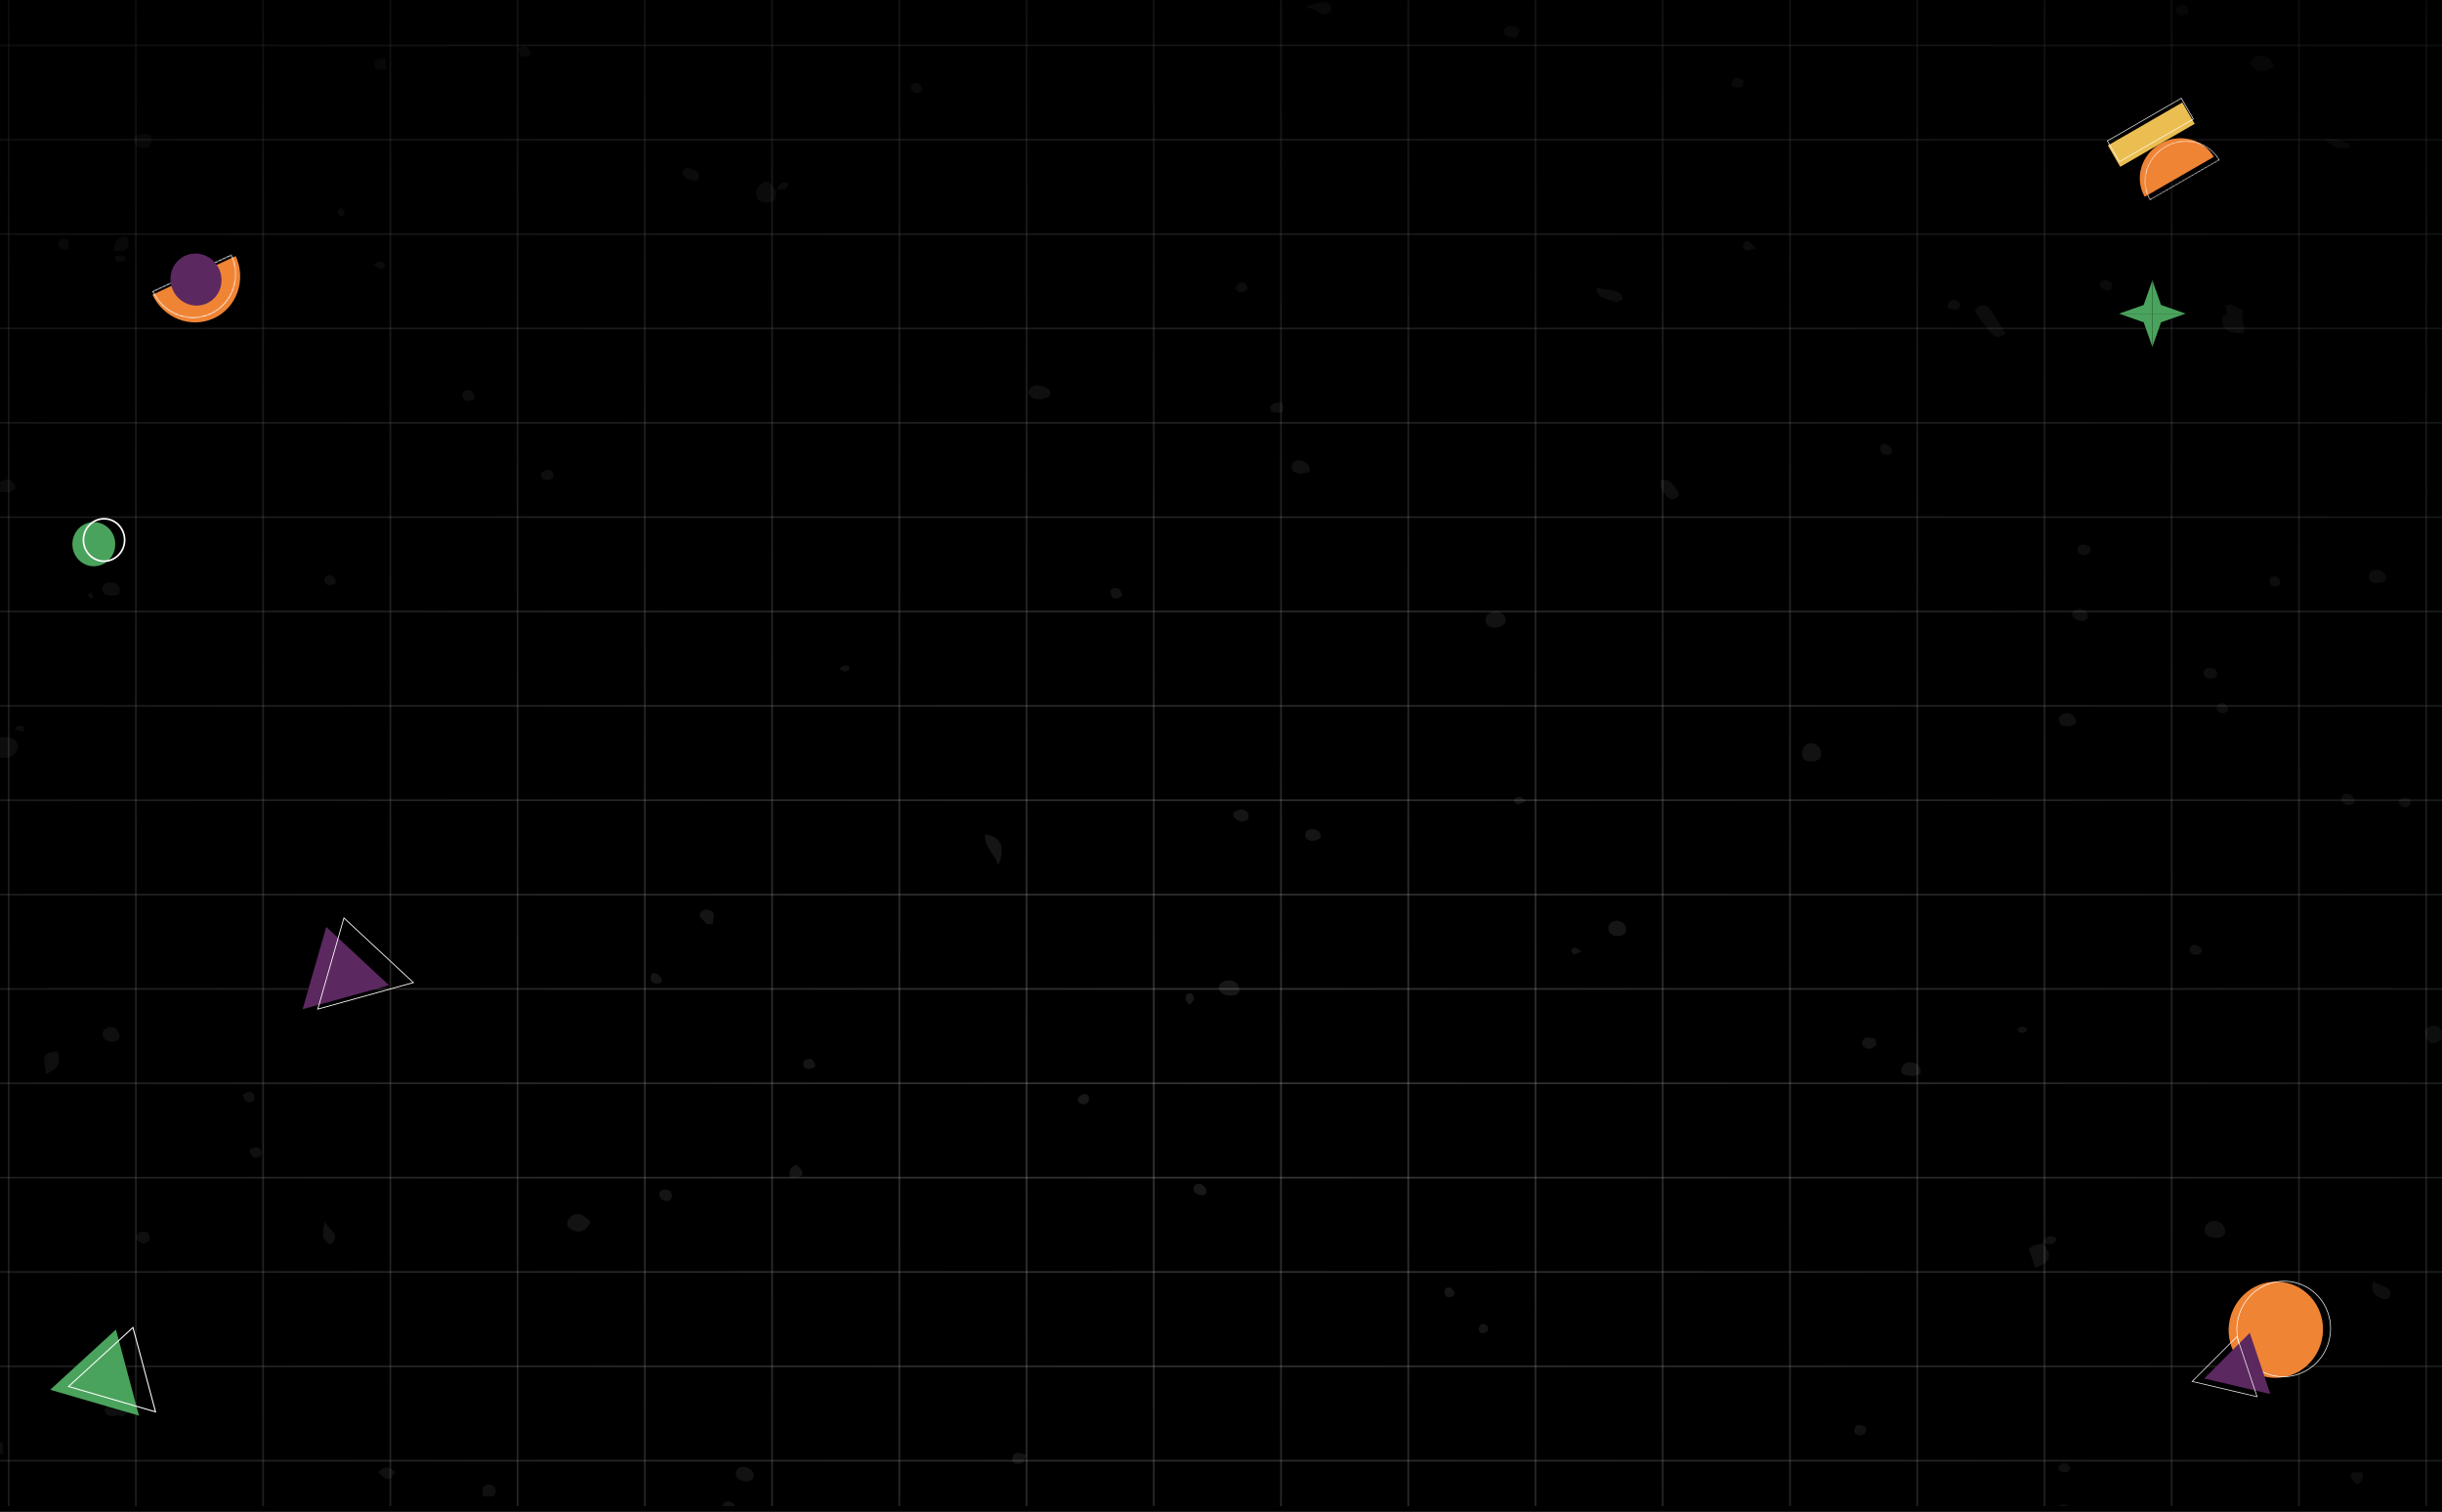 <svg width="1318" height="816" viewBox="0 0 1318 816" fill="none" xmlns="http://www.w3.org/2000/svg">
    <rect x="0" y="0" width="1318" height="816" fill="#808080" stroke="none"/>
    <g clip-path="url(#clip0_6_50)">
        <rect width="1318" height="816" fill="black"/>
        <g clip-path="url(#clip1_6_50)">
            <g clip-path="url(#clip2_6_50)">
                <g opacity="0.1">
                    <path d="M1082.47 179.981C1080.09 181.883 1077.12 182.546 1075.56 180.846C1071.9 176.869 1068.92 172.402 1065.91 167.993C1065.62 167.59 1066.84 165.976 1067.76 165.458C1070.21 164.046 1072.66 164.651 1074.04 166.697C1077.05 171.077 1079.73 175.601 1082.47 179.981Z" fill="white"/>
                    <path d="M1199.75 170.703C1203.22 169.262 1201.41 166.928 1201.04 164.853C1202.07 164.767 1203.06 164.507 1203.95 164.046C1206.26 165.343 1208.54 166.64 1210.86 167.908L1210.99 168.023C1208.21 172.057 1212.54 176.063 1210.99 180.097V180.04C1204.05 179.78 1197.8 178.887 1199.72 170.645L1199.75 170.703Z" fill="white"/>
                    <path d="M972.493 407.084C972.791 404.289 973.749 401.263 977.285 401.205C980.391 401.148 982.804 403.424 983.002 406.508C983.135 408.899 981.78 410.542 978.905 410.888C975.501 411.32 972.824 410.628 972.526 407.084H972.493Z" fill="white"/>
                    <path d="M807.154 338.876C804.345 338.674 802.131 337.838 801.866 335.245C801.503 331.96 803.849 330.115 807.253 330.087C809.666 330.087 812.111 331.355 812.541 333.862C813.168 337.435 810.161 338.271 807.121 338.876H807.154Z" fill="white"/>
                    <path d="M657.72 533.102C658.117 530.623 660.066 529.442 662.611 529.212C666.279 528.895 668.394 530.912 668.89 533.707C669.353 536.329 666.907 537.366 664.296 537.366C661.025 537.366 658.447 536.214 657.72 533.102Z" fill="white"/>
                    <path d="M1095.03 674.389C1096.85 672.083 1099.66 671.565 1102.6 671.219L1102.4 670.988C1107.82 676.896 1107.19 681.449 1098.47 684.215C1097.35 680.93 1096.19 677.645 1095.07 674.36L1095.03 674.389Z" fill="white"/>
                    <path d="M896.417 258.994C902.333 258.475 903.093 262.193 905.175 264.556C906.464 265.996 906.563 267.552 904.943 268.647C902.366 270.405 900.482 269.08 899.028 267.149C897.409 264.959 895.426 262.884 896.384 258.994H896.417Z" fill="white"/>
                    <path d="M875.833 161.424C874.379 162.115 873.09 163.21 872.429 162.98C868.628 161.625 864.068 161.28 861.788 157.678C861.127 156.64 862.25 154.94 862.977 155.343C867.042 157.534 874.544 154.825 875.833 161.424Z" fill="white"/>
                    <path d="M872.467 496.878C875.078 497.137 877.094 498.146 877.523 500.537C877.92 502.785 877.226 504.745 874.252 505.148C870.65 505.638 868.204 504.082 868.039 501.056C867.907 498.895 869.658 497.223 872.5 496.878H872.467Z" fill="white"/>
                    <path d="M1227.65 36.042C1223.06 38.665 1218.6 39.616 1215 35.149C1214.34 34.342 1215.26 31.403 1216.32 30.971C1222.23 28.55 1225.6 31.201 1227.69 36.042H1227.65Z" fill="white"/>
                    <path d="M1032.11 580.907C1029.6 580.129 1025.4 581.022 1026.3 576.815C1026.76 574.596 1028.54 573.127 1031.52 573.386C1034.29 573.645 1035.98 575.144 1036.61 577.334C1037.53 580.59 1034.23 580.158 1032.11 580.907Z" fill="white"/>
                    <path d="M705.118 3.018C709.514 3.335 714.008 -1.42 718.238 3.105C718.767 3.681 718.701 5.352 718.106 5.929C713.248 11.029 710.042 3.306 705.614 4.603C705.746 3.998 705.614 3.479 705.118 3.018Z" fill="white"/>
                    <path d="M1254.65 75.031C1261.26 75.089 1265.26 75.348 1268.89 79.066C1263.84 80.737 1259.74 80.795 1254.65 75.031Z" fill="white"/>
                    <path d="M817.842 20.596C813.678 19.933 811.398 19.155 811.728 16.532C811.926 14.919 813.711 13.968 815.529 14.083C817.809 14.256 820.717 14.458 819.891 17.483C819.527 18.867 818.238 20.048 817.842 20.567V20.596Z" fill="white"/>
                    <path d="M708.736 453.971C705.002 453.596 703.878 451.954 704.671 449.562C705.233 447.89 707.117 447.256 709 447.545C711.909 447.977 713.098 450.109 712.735 452.184C712.603 453.02 709.794 453.538 708.736 453.971Z" fill="white"/>
                    <path d="M669.582 443.25C666.74 442.76 665.319 440.887 665.682 438.755C665.814 437.948 668.59 436.91 670.111 436.968C672.986 437.055 674.34 439.072 673.878 441.348C673.514 443.019 671.531 443.452 669.582 443.25Z" fill="white"/>
                    <path d="M1174.58 5.985C1174.35 4.055 1175.7 3.133 1177.52 2.614C1180.07 1.922 1180.6 3.68 1181.12 5.121C1181.88 7.138 1180.27 7.974 1178.41 8.291C1176.33 8.665 1175.11 7.628 1174.55 5.957L1174.58 5.985Z" fill="white"/>
                    <path d="M1136.51 156.582C1134.89 155.919 1133.14 155.228 1133.37 153.383C1133.6 151.683 1135.06 150.905 1137.01 151.395C1138.69 151.827 1140.48 152.49 1139.95 154.45C1139.55 155.862 1139.06 157.533 1136.55 156.582H1136.51Z" fill="white"/>
                    <path d="M587.805 593.53C587.211 595.201 586.12 596.469 583.939 595.921C581.923 595.431 581.097 593.991 582.121 592.348C582.65 591.541 583.906 590.734 584.963 590.59C587.409 590.244 587.872 591.772 587.805 593.501V593.53Z" fill="white"/>
                    <path d="M1052.34 166.668C1052.57 166.754 1050.52 166.437 1051.28 164.305C1051.84 162.748 1052.9 161.481 1055.08 161.942C1057 162.345 1058.12 163.584 1057.82 165.256C1057.53 166.84 1056.47 168.051 1052.37 166.668H1052.34Z" fill="white"/>
                    <path d="M1018.22 245.595C1016.27 245.249 1015.11 244.126 1014.84 242.483C1014.55 240.639 1015.7 239.111 1017.75 239.601C1019.14 239.918 1020.56 241.474 1021.12 242.771C1021.98 244.702 1020.2 245.393 1018.22 245.595Z" fill="white"/>
                    <path d="M1012.28 560.792C1012.32 561.858 1012.51 562.896 1012.91 563.904C1010.76 565.749 1008.48 567.305 1005.74 564.826C1005.08 564.25 1004.75 562.838 1005.11 562.089C1006.67 558.602 1009.71 560.417 1012.32 560.792H1012.28Z" fill="white"/>
                    <path d="M1007.21 772.335C1006.64 773.891 1005.59 775.044 1003.51 774.698C1001.65 774.381 1000.37 773.315 1000.8 771.557C1001.16 770.03 1002.02 768.647 1004.3 769.252C1005.98 769.713 1007.64 770.347 1007.21 772.335Z" fill="white"/>
                    <path d="M647.587 644.995C644.844 644.448 643.72 642.604 644.381 640.529C644.877 639.002 647.19 638.454 648.71 639.347C649.966 640.096 651.189 641.71 651.222 642.949C651.222 644.333 649.867 645.658 647.62 644.995H647.587Z" fill="white"/>
                    <path d="M670.084 152.52C671.67 152.318 672.992 153.356 673.256 154.998C673.389 155.748 672.628 157.044 671.868 157.39C670.15 158.168 668.002 157.822 667.308 156.295C666.68 154.912 667.539 153.298 670.051 152.52H670.084Z" fill="white"/>
                    <path d="M935.612 46.733C935.909 46.849 933.827 46.589 934.62 44.457C935.182 42.959 936.239 41.719 938.354 42.152C940.205 42.526 941.461 43.65 940.998 45.35C940.602 46.849 939.643 48.145 935.578 46.705L935.612 46.733Z" fill="white"/>
                    <path d="M798.001 716.892C798.596 716.114 799.125 714.76 799.885 714.645C802.231 714.299 803.091 715.97 803.223 717.555C803.289 718.189 802.099 719.313 801.273 719.515C798.927 720.062 798.1 718.708 798.034 716.892H798.001Z" fill="white"/>
                    <path d="M783.021 700.065C780.708 700.613 779.849 699.258 779.618 697.76C779.485 696.895 779.948 695.397 780.609 695.138C782.36 694.475 783.781 695.455 784.641 696.78C785.665 698.394 784.806 699.46 783.021 700.065Z" fill="white"/>
                    <path d="M947.802 134.076C945.489 134.537 943.737 135.402 942.415 135.027C940.532 134.537 940.598 132.808 941.226 131.281C941.787 129.955 942.779 129.609 944.002 130.503C945.224 131.396 946.216 132.549 947.802 134.047V134.076Z" fill="white"/>
                    <path d="M644.564 539.469C643.97 540.19 643.044 541.285 642.119 542.38C641.425 541.602 640.434 540.91 640.136 540.046C639.641 538.547 639.706 536.617 641.656 536.184C643.54 535.752 644.267 537.395 644.531 539.469H644.564Z" fill="white"/>
                    <path d="M1088.76 555.204C1089.82 554.8 1090.81 554.08 1091.7 554.166C1092.66 554.282 1094.34 555.492 1094.24 555.665C1093.45 557.106 1091.9 557.826 1090.15 557.279C1089.49 557.077 1089.22 555.924 1088.76 555.204Z" fill="white"/>
                    <path d="M848.058 513.044C848.586 511.69 849.578 511.229 850.933 511.863C851.924 512.324 852.784 512.958 853.709 513.534C852.222 514.139 850.734 514.745 849.247 515.35C848.818 514.572 848.421 513.794 848.025 513.073L848.058 513.044Z" fill="white"/>
                    <path d="M821.097 430.282C821.857 430.887 822.716 431.579 823.575 432.27C822.121 432.991 820.733 433.913 819.18 434.259C818.684 434.374 816.933 432.76 817.098 432.27C817.627 430.829 818.817 429.619 821.097 430.282Z" fill="white"/>
                    <path d="M1118.61 814.062C1115.63 821.208 1112.63 817.52 1109.62 814.062C1112.59 810.604 1115.6 812.131 1118.61 814.062Z" fill="white"/>
                    <path d="M1271.6 801.123C1267.9 796.944 1266.28 793.659 1275.2 794.927C1275.23 797.52 1275.4 800.172 1271.6 801.123Z" fill="white"/>
                    <path d="M1196.96 668.107C1192.83 667.992 1189.79 667.272 1189.89 663.871C1189.99 660.99 1192.03 658.685 1195.64 659.088C1198.88 659.463 1200.89 661.595 1200.96 664.65C1201.02 667.502 1198.48 667.762 1196.96 668.107Z" fill="white"/>
                    <path d="M1319.76 560.363C1316.39 561.112 1312.86 566.184 1309.68 560.536C1308.49 558.403 1307.93 555.032 1311.7 554.023C1317.78 552.409 1317.88 557.337 1319.73 560.247V560.363H1319.76Z" fill="white"/>
                    <path d="M1124.07 335.157C1121.46 335.128 1119.12 334.264 1118.42 332.045C1117.93 330.46 1119.51 329.135 1121.43 328.818C1124.24 328.328 1126.22 329.48 1126.81 331.843C1127.24 333.543 1126.09 334.725 1124.07 335.157Z" fill="white"/>
                    <path d="M1120.26 388.269C1121.31 390.632 1119.27 391.208 1117.61 391.698C1114.94 392.533 1112.23 391.698 1111.37 389.594C1110.48 387.491 1111.73 385.329 1114.87 385.012C1117.71 384.724 1119.46 386.05 1120.26 388.24V388.269Z" fill="white"/>
                    <path d="M1280.96 691.621C1281.85 692.082 1282.42 692.313 1282.91 692.63C1285.98 694.618 1291.93 694.733 1289.72 700.151C1289.45 700.756 1287.47 701.419 1286.61 701.188C1281.19 699.719 1279.28 696.549 1280.96 691.621Z" fill="white"/>
                    <path d="M1278.45 311.529C1278.58 309.598 1279.24 307.697 1282.31 307.552C1285.06 307.437 1286.84 308.676 1287.63 310.866C1288.72 313.892 1285.95 314.238 1283.73 314.613C1281.16 315.074 1279.01 314.44 1278.45 311.529Z" fill="white"/>
                    <path d="M1224.82 313.862C1224.82 312.018 1225.81 310.865 1227.99 311.211C1228.92 311.355 1229.98 312.306 1230.34 313.084C1231.07 314.669 1230.41 316.196 1228.42 316.542C1226.21 316.945 1225.35 315.418 1224.85 313.833L1224.82 313.862Z" fill="white"/>
                    <path d="M1199.07 384.955C1197.06 384.494 1195.94 383.342 1196.5 381.584C1197.03 379.884 1198.68 379.048 1200.56 379.826C1201.49 380.201 1202.31 381.411 1202.48 382.333C1202.81 384.379 1201.06 384.869 1199.07 384.984V384.955Z" fill="white"/>
                    <path d="M1193.09 366.252C1191.11 366.252 1189.62 365.388 1189.45 363.774C1189.26 361.296 1190.94 359.942 1193.78 360.547C1195.47 360.893 1196.86 362.045 1196.59 363.89C1196.36 365.676 1194.97 366.281 1193.09 366.281V366.252Z" fill="white"/>
                    <path d="M1188.36 513.275C1187.83 514.86 1186.64 515.696 1184.73 515.263C1183.08 514.86 1181.32 514.284 1181.95 512.324C1182.41 510.97 1182.94 509.327 1185.32 510.192C1186.91 510.768 1188.5 511.431 1188.33 513.275H1188.36Z" fill="white"/>
                    <path d="M1266.71 434.404C1265.03 433.885 1263.54 433.222 1263.74 431.32C1264 428.583 1266.08 427.862 1268.46 428.842C1269.69 429.361 1270.91 431.32 1270.78 432.502C1270.61 433.856 1268.76 434.778 1266.74 434.404H1266.71Z" fill="white"/>
                    <path d="M1121.21 296.199C1121.87 294.557 1123.03 293.433 1125.21 294.038C1126.9 294.499 1129.05 294.903 1128.19 297.179C1127.56 298.764 1126.43 300.09 1124.19 299.571C1122.27 299.139 1120.95 298.159 1121.25 296.199H1121.21Z" fill="white"/>
                    <path d="M1113.28 789.857C1115.33 789.569 1116.59 790.52 1116.98 792.105C1117.48 794.064 1115.89 794.727 1114.01 794.583C1112.98 794.496 1111.37 793.949 1111.13 793.315C1110.57 791.845 1111.5 790.549 1113.25 789.886L1113.28 789.857Z" fill="white"/>
                    <path d="M1301.05 433.856C1300.59 435.095 1299.57 436.305 1297.32 435.556C1295.43 434.922 1294.31 433.51 1294.81 431.839C1295 431.205 1296.82 430.6 1297.88 430.571C1299.8 430.571 1301.55 431.205 1301.05 433.827V433.856Z" fill="white"/>
                    <path d="M1102.59 671.219C1103.78 668.798 1104.87 666.176 1108.94 667.674C1109.37 667.847 1109.9 668.625 1109.76 668.971C1108.54 672.919 1105.14 671.132 1102.36 670.988L1102.56 671.219H1102.59Z" fill="white"/>
                    <path d="M-2.049 398.323C1.52 397.978 5.287 396.825 8.196 399.764C9.914 401.522 10.046 403.626 8.79 405.614C7.171 408.236 4.263 409.216 1.124 409.072C-1.917 408.928 -2.379 406.479 -2.446 404.404C-2.512 402.329 -2.049 400.225 -1.785 398.122L-2.049 398.323Z" fill="white"/>
                    <path d="M-5.685 261.733C-3.933 261.3 -1.917 261.156 -0.43 260.321C2.445 258.678 5.023 257.583 7.336 260.753C7.931 261.588 8.592 263.145 8.129 263.692C6.576 265.565 4.13 265.911 1.52 265.652C-2.215 265.277 -5.916 264.787 -9.022 262.741C-8.824 260.119 -7.7 259.773 -5.651 261.733H-5.685Z" fill="white"/>
                    <path d="M65.748 757.697C68.888 760.06 70.54 762.423 65.814 764.815C64.394 763.201 62.708 764.123 60.99 764.296C58.181 764.613 56.495 763.172 56.462 760.867C56.462 758.908 58.776 758.821 60.461 758.475C62.212 758.13 63.997 757.928 65.748 757.668V757.697Z" fill="white"/>
                    <path d="M36.771 135.431C37.267 133.788 36.276 134.97 34.194 134.595C32.31 134.249 31.153 133.097 31.583 131.368C31.946 129.927 32.409 128.198 34.888 128.947C36.573 129.466 38.126 130.244 36.771 135.46V135.431Z" fill="white"/>
                    <path d="M61.361 135.114C61.658 132.175 62.121 129.351 65.789 127.997C67.21 127.363 68.367 127.68 69.259 128.775H69.16C70.184 134.221 67.904 136.642 61.361 135.114Z" fill="white"/>
                    <path d="M80.238 79.496C74.025 80.735 71.546 78.631 72.802 73.243L73.133 73.041C80.37 71.369 84.732 71.975 80.172 79.669L80.238 79.496Z" fill="white"/>
                    <path d="M12.913 391.984C12.913 392.935 12.814 393.857 12.648 394.779C11.095 394.433 8.22 394.03 8.22 393.771C8.451 390.918 11.062 392.128 12.913 391.984Z" fill="white"/>
                    <path d="M62.485 141.307C62.353 140.299 62.154 139.319 61.923 138.339C64.17 138.051 67.706 137.561 67.872 139.463C68.103 141.74 64.666 141.336 62.452 141.307H62.485Z" fill="white"/>
                    <path d="M553.893 784.986C553.232 787.55 552.935 790.576 548.639 790.144C546.524 789.942 545.829 788.213 546.424 786.571C547.845 782.508 551.183 784.726 553.926 785.015L553.893 784.986Z" fill="white"/>
                    <path d="M531.811 450.395C540.403 451.624 542.738 457.176 538.817 467.051C536.702 460.365 530.654 456.792 531.811 450.395Z" fill="white"/>
                    <path d="M317.806 661.246C315.228 665.194 311.659 665.799 307.627 663.119C305.479 661.678 305.71 659.315 307.197 657.644C310.734 653.667 314.237 655.194 317.475 658.191C318.698 659.142 318.83 660.151 317.773 661.275L317.806 661.246Z" fill="white"/>
                    <path d="M418.697 102.466C419.028 105.693 419.424 109.123 414.103 109.353C411.724 109.468 409.147 108.892 408.42 106.385C407.461 102.869 409.51 99.584 412.418 98.316C415.822 96.818 416.615 101.169 418.862 102.639L418.697 102.466Z" fill="white"/>
                    <path d="M401.837 799.651C399.028 798.758 396.252 797.605 397.309 794.32C398.069 792.015 400.35 791.381 402.894 792.072C405.373 792.706 406.893 794.291 406.827 796.51C406.761 799.19 404.448 799.622 401.804 799.651H401.837Z" fill="white"/>
                    <path d="M175.142 659.173C176.827 663.236 184.296 665.974 179.141 671.132C178.843 671.42 177.786 671.506 177.422 671.276C172.399 668.048 174.845 663.322 175.175 659.202L175.142 659.173Z" fill="white"/>
                    <path d="M57.122 321.009C58.807 321.297 55.932 321.268 55.337 318.703C54.776 316.311 56.263 314.525 59.105 314.323C62.839 314.064 64.756 315.937 64.624 319.078C64.558 320.72 63.632 322.132 57.089 321.009H57.122Z" fill="white"/>
                    <path d="M61.235 562.29C58.624 562.347 56.278 561.685 55.551 559.322C54.824 557.016 56.047 555.172 58.79 554.538C61.797 553.847 63.218 555.72 64.11 557.708C65.168 560.042 64.342 561.771 61.235 562.29Z" fill="white"/>
                    <path d="M24.559 579.726C25.352 575.115 19.536 567.911 31.003 567.508C33.316 573.329 31.201 577.421 24.559 579.726Z" fill="white"/>
                    <path d="M554.681 211.765C555.342 209.402 557.424 207.818 559.836 208.019C562.745 208.25 566.479 209.229 567.008 211.938C567.404 213.984 564.331 215.252 561.753 215.483C558.349 215.829 555.904 214.561 554.681 211.736V211.765Z" fill="white"/>
                    <path d="M368.189 92.666C368.85 90.851 370.535 90.563 372.254 91.024C374.501 91.6 377.012 92.292 377.343 94.712C377.574 96.384 376.649 97.882 374.336 97.45C371.328 96.903 368.552 95.836 368.189 92.666Z" fill="white"/>
                    <path d="M381.331 498.838C380.372 496.59 375.812 495.409 378.522 492.153C379.117 491.432 380.769 490.741 381.694 490.914C387.279 492.037 384.602 495.841 384.801 498.694L384.735 498.723C383.611 498.723 382.487 498.781 381.397 498.867H381.331V498.838Z" fill="white"/>
                    <path d="M495.227 50.336C493.179 50.451 492.088 49.385 491.625 47.886C491.031 46.071 492.418 45.177 494.17 44.831C496.45 44.37 497.045 45.955 497.64 47.31C498.433 49.212 496.946 49.846 495.261 50.307L495.227 50.336Z" fill="white"/>
                    <path d="M437.396 576.901C434.752 577.42 433.86 576.152 433.563 574.625C433.232 572.982 434.256 571.743 436.173 571.541C438.222 571.311 439.214 572.665 439.775 574.106C440.668 576.325 438.42 576.354 437.396 576.872V576.901Z" fill="white"/>
                    <path d="M426.381 635.457C425.786 632.46 426.116 629.808 430.082 628.685C434.973 633.468 434.213 635.918 426.381 635.457Z" fill="white"/>
                    <path d="M362.782 645.715C362.253 647.242 361.625 648.567 359.312 648.193C357.395 647.876 356.304 646.982 355.875 645.34C355.379 643.409 356.8 642.285 358.452 642.112C361.261 641.796 362.583 643.409 362.749 645.715H362.782Z" fill="white"/>
                    <path d="M351.278 526.731C351.509 526.126 352.17 524.483 354.351 525.549C355.673 526.212 357.094 527.595 357.259 528.806C357.457 530.419 355.739 531.313 353.789 530.823C352.038 530.391 350.749 529.411 351.278 526.731Z" fill="white"/>
                    <path d="M602.836 322.997C600.49 323.342 599.928 321.844 599.433 320.432C598.838 318.703 599.895 317.579 601.779 317.377C603.861 317.147 604.753 318.559 605.348 320C606.207 322.017 604.456 322.478 602.836 322.997Z" fill="white"/>
                    <path d="M295.893 259.055C293.91 259.199 292.489 258.449 292.092 256.807C291.629 254.876 293.381 254.184 295.099 253.723C297.545 253.032 298.107 254.703 298.635 256.086C299.429 258.161 297.578 258.593 295.893 259.055Z" fill="white"/>
                    <path d="M1.75 784.699C-1.753 785.246 -4.661 784.67 -6.28 781.586C-4.793 778.474 -1.786 778.388 1.42 778.676H1.453C1.552 780.722 1.651 782.71 1.75 784.699Z" fill="white"/>
                    <path d="M284.054 30.567C281.344 31 280.617 29.559 280.089 28.089C279.428 26.245 280.65 25.236 282.534 25.063C284.616 24.861 285.574 26.273 286.268 27.714C287.326 29.933 285.112 30.049 284.054 30.567Z" fill="white"/>
                    <path d="M260.826 807.579C260.628 805.216 259.141 802.219 263.041 801.383C265.42 800.894 267.733 802.594 267.601 804.87C267.37 808.674 263.668 807.493 261.058 807.723L260.826 807.579Z" fill="white"/>
                    <path d="M253.302 216.319C250.889 216.722 250.063 215.31 249.667 213.754C249.237 212.025 250.162 210.699 252.211 210.527C254.359 210.354 255.351 211.823 256.045 213.322C257.102 215.627 254.855 215.771 253.302 216.319Z" fill="white"/>
                    <path d="M77.603 671.245C76.447 670.64 74.001 670.064 73.704 669.027C73.109 666.894 74.299 664.906 77.438 664.762C79.718 664.646 80.412 666.001 80.743 667.586C81.139 669.459 79.884 670.41 77.603 671.217V671.245Z" fill="white"/>
                    <path d="M204.181 794.58C207.155 791.064 210.129 791.353 213.137 794.551C210.195 800.804 207.188 797.98 204.181 794.58Z" fill="white"/>
                    <path d="M175.209 312.075C175.672 310.923 177.027 310.029 179.01 310.807C180.794 311.528 181.654 313.113 180.993 314.698C180.728 315.361 179.01 316.023 178.051 315.937C176.102 315.706 174.747 314.582 175.209 312.075Z" fill="white"/>
                    <path d="M141.046 621.769C141.343 623.498 140.418 624.593 138.534 624.823C136.452 625.054 135.593 623.642 134.998 622.23C134.073 620.068 136.122 619.78 137.642 619.406C139.889 618.858 140.484 620.357 141.046 621.769Z" fill="white"/>
                    <path d="M135.061 594.941C132.946 595.056 132.054 593.817 131.36 592.434C130.302 590.301 132.384 589.956 133.872 589.495C136.185 588.774 136.846 590.33 137.308 591.742C137.804 593.356 136.945 594.48 135.094 594.97L135.061 594.941Z" fill="white"/>
                    <path d="M392.681 816.74C391.723 814.924 388.914 813.57 390.533 811.207C390.963 810.602 392.846 810.199 393.772 810.458C398.299 811.755 395.986 814.608 395.457 817.028C394.697 818.037 394.036 818.325 393.441 817.893C392.912 817.518 392.648 817.143 392.648 816.74H392.681Z" fill="white"/>
                    <path d="M418.877 102.606C420.1 100.474 421.058 98.024 424.694 98.485C425.024 98.514 425.553 99.35 425.487 99.725C424.727 103.355 420.992 101.569 418.712 102.433L418.877 102.606Z" fill="white"/>
                    <path d="M47.118 320.837C47.945 320.433 48.738 320.059 49.564 319.655C49.828 320.549 50.258 321.442 50.291 322.335C50.291 322.595 49.333 322.912 48.837 323.229C48.275 322.422 47.68 321.644 47.118 320.837Z" fill="white"/>
                    <path d="M183.566 117.016C183.005 116.094 182.079 115.23 182.145 114.423C182.178 113.674 183.533 112.29 183.864 112.377C185.648 112.867 186.474 114.221 185.813 115.748C185.582 116.325 184.359 116.584 183.566 117.016Z" fill="white"/>
                    <path d="M205.809 145.516C204.19 144.565 202.868 143.816 201.579 143.067C202.406 142.462 203.133 141.597 204.091 141.309C206.008 140.733 207.33 141.885 207.957 143.211C208.156 143.614 206.735 144.594 205.809 145.545V145.516Z" fill="white"/>
                    <path d="M455.515 362.622C454.722 362.017 453.896 361.441 453.103 360.836C453.962 360.288 454.755 359.424 455.681 359.28C457.465 359.02 458.952 359.769 458.357 361.527C458.159 362.075 456.507 362.277 455.515 362.622Z" fill="white"/>
                    <path d="M702.666 255.828C699.559 255.367 697.213 254.848 697.114 252.111C697.015 249.344 699.295 248.249 701.773 248.537C704.219 248.797 706.268 250.468 706.796 252.716C707.623 256.289 703.591 254.618 702.699 255.828H702.666Z" fill="white"/>
                    <path d="M685.885 222.226C685.885 221.275 685.687 220.381 685.29 219.517C687.042 217.961 689.19 216.52 691.602 217.586C692.528 217.99 693.155 220.699 692.495 221.592C690.908 223.782 688.198 222.514 685.885 222.226Z" fill="white"/>
                    <path d="M208.185 31.289C208.318 33.421 208.417 35.525 208.549 37.657C205.938 37.426 202.27 38.262 202.138 34.833C202.006 31.605 205.343 31.433 208.218 31.289H208.185Z" fill="white"/>
                </g>
                <g opacity="0.7">
                    <mask id="mask0_6_50" style="mask-type:luminance" maskUnits="userSpaceOnUse" x="-346" y="-468" width="3450" height="3008">
                        <path d="M3103.14 -468H-345.811V2539.44H3103.14V-468Z" fill="white"/>
                    </mask>
                    <g mask="url(#mask0_6_50)">
                        <path d="M1378.13 -179.212H-64.014V992.137H1378.13V-179.212Z" stroke="white" stroke-opacity="0.3" stroke-width="0.908" stroke-miterlimit="10"/>
                        <path d="M-64.014 788.422H1378.13" stroke="white" stroke-opacity="0.3" stroke-width="0.908" stroke-miterlimit="10"/>
                        <path d="M-64.014 737.483H1378.13" stroke="white" stroke-opacity="0.3" stroke-width="0.908" stroke-miterlimit="10"/>
                        <path d="M-64.014 686.559H1378.13" stroke="white" stroke-opacity="0.3" stroke-width="0.908" stroke-miterlimit="10"/>
                        <path d="M-64.014 635.631H1378.13" stroke="white" stroke-opacity="0.3" stroke-width="0.908" stroke-miterlimit="10"/>
                        <path d="M-64.014 584.708H1378.13" stroke="white" stroke-opacity="0.3" stroke-width="0.908" stroke-miterlimit="10"/>
                        <path d="M-64.014 533.782H1378.13" stroke="white" stroke-opacity="0.3" stroke-width="0.908" stroke-miterlimit="10"/>
                        <path d="M-64.014 482.843H1378.13" stroke="white" stroke-opacity="0.3" stroke-width="0.908" stroke-miterlimit="10"/>
                        <path d="M-64.014 431.918H1378.13" stroke="white" stroke-opacity="0.3" stroke-width="0.908" stroke-miterlimit="10"/>
                        <path d="M-64.014 380.994H1378.13" stroke="white" stroke-opacity="0.3" stroke-width="0.908" stroke-miterlimit="10"/>
                        <path d="M-64.014 330.068H1378.13" stroke="white" stroke-opacity="0.3" stroke-width="0.908" stroke-miterlimit="10"/>
                        <path d="M-64.014 279.14H1378.13" stroke="white" stroke-opacity="0.3" stroke-width="0.908" stroke-miterlimit="10"/>
                        <path d="M-64.014 228.202H1378.13" stroke="white" stroke-opacity="0.3" stroke-width="0.908" stroke-miterlimit="10"/>
                        <path d="M-64.014 177.279H1378.13" stroke="white" stroke-opacity="0.3" stroke-width="0.908" stroke-miterlimit="10"/>
                        <path d="M-64.014 126.353H1378.13" stroke="white" stroke-opacity="0.3" stroke-width="0.908" stroke-miterlimit="10"/>
                        <path d="M-64.014 75.427H1378.13" stroke="white" stroke-opacity="0.3" stroke-width="0.908" stroke-miterlimit="10"/>
                        <path d="M-64.014 24.504H1378.13" stroke="white" stroke-opacity="0.3" stroke-width="0.908" stroke-miterlimit="10"/>
                        <path d="M1309.46 -179.212V992.122" stroke="white" stroke-opacity="0.3" stroke-width="0.908" stroke-miterlimit="10"/>
                        <path d="M1240.79 -179.212V992.122" stroke="white" stroke-opacity="0.3" stroke-width="0.908" stroke-miterlimit="10"/>
                        <path d="M1172.1 -179.212V992.122" stroke="white" stroke-opacity="0.3" stroke-width="0.908" stroke-miterlimit="10"/>
                        <path d="M1103.45 -179.212V992.122" stroke="white" stroke-opacity="0.3" stroke-width="0.908" stroke-miterlimit="10"/>
                        <path d="M1034.77 -179.212V992.122" stroke="white" stroke-opacity="0.3" stroke-width="0.908" stroke-miterlimit="10"/>
                        <path d="M966.111 -179.212V992.122" stroke="white" stroke-opacity="0.3" stroke-width="0.908" stroke-miterlimit="10"/>
                        <path d="M897.415 -179.212V992.122" stroke="white" stroke-opacity="0.3" stroke-width="0.908" stroke-miterlimit="10"/>
                        <path d="M828.751 -179.212V992.122" stroke="white" stroke-opacity="0.3" stroke-width="0.908" stroke-miterlimit="10"/>
                        <path d="M760.072 -179.212V992.122" stroke="white" stroke-opacity="0.3" stroke-width="0.908" stroke-miterlimit="10"/>
                        <path d="M691.384 -179.212V992.122" stroke="white" stroke-opacity="0.3" stroke-width="0.908" stroke-miterlimit="10"/>
                        <path d="M622.72 -179.212V992.122" stroke="white" stroke-opacity="0.3" stroke-width="0.908" stroke-miterlimit="10"/>
                        <path d="M554.048 -179.212V992.122" stroke="white" stroke-opacity="0.3" stroke-width="0.908" stroke-miterlimit="10"/>
                        <path d="M485.384 -179.212V992.122" stroke="white" stroke-opacity="0.3" stroke-width="0.908" stroke-miterlimit="10"/>
                        <path d="M416.704 -179.212V992.122" stroke="white" stroke-opacity="0.3" stroke-width="0.908" stroke-miterlimit="10"/>
                        <path d="M348.017 -179.212V992.122" stroke="white" stroke-opacity="0.3" stroke-width="0.908" stroke-miterlimit="10"/>
                        <path d="M279.353 -179.212V992.122" stroke="white" stroke-opacity="0.3" stroke-width="0.908" stroke-miterlimit="10"/>
                        <path d="M210.673 -179.212V992.122" stroke="white" stroke-opacity="0.3" stroke-width="0.908" stroke-miterlimit="10"/>
                        <path d="M142.009 -179.212V992.122" stroke="white" stroke-opacity="0.3" stroke-width="0.908" stroke-miterlimit="10"/>
                        <path d="M73.329 -179.212V992.122" stroke="white" stroke-opacity="0.3" stroke-width="0.908" stroke-miterlimit="10"/>
                        <path d="M4.673 -179.212V992.122" stroke="white" stroke-opacity="0.3" stroke-width="0.908" stroke-miterlimit="10"/>
                    </g>
                </g>
            </g>
            <rect x="-0.571" width="1318.63" height="815.063" fill="url(#paint0_radial_6_50)"/>
            <path d="M127.205 138.228C128.614 141.265 129.428 144.543 129.601 147.873C129.774 151.203 129.302 154.52 128.213 157.636C127.124 160.751 125.438 163.604 123.252 166.03C121.066 168.456 118.423 170.409 115.473 171.777C112.523 173.145 109.325 173.902 106.061 174.003C102.797 174.105 99.53 173.549 96.448 172.368C93.366 171.188 90.529 169.405 88.099 167.122C85.668 164.839 83.692 162.1 82.283 159.062L104.744 148.645L127.205 138.228Z" fill="#EF8435"/>
            <mask id="mask1_6_50" style="mask-type:luminance" maskUnits="userSpaceOnUse" x="82" y="137" width="46" height="35">
                <path d="M124.838 137.689C126.165 140.55 126.931 143.636 127.094 146.772C127.257 149.908 126.813 153.033 125.787 155.966C124.761 158.9 123.173 161.587 121.115 163.872C119.056 166.157 116.567 167.996 113.789 169.284C111.011 170.573 108 171.285 104.925 171.38C101.851 171.476 98.775 170.953 95.873 169.841C92.97 168.729 90.298 167.05 88.009 164.9C85.721 162.75 83.86 160.171 82.533 157.31L103.685 147.499L124.838 137.689Z" stroke="white" stroke-width="0.793"/>
            </mask>
            <g mask="url(#mask1_6_50)">
                <path d="M124.838 137.688C126.165 140.549 126.931 143.636 127.094 146.772C127.257 149.908 126.813 153.032 125.787 155.966C124.761 158.9 123.173 161.586 121.115 163.871C119.056 166.156 116.567 167.996 113.789 169.284C111.011 170.572 107.999 171.285 104.925 171.38C101.851 171.476 98.775 170.952 95.873 169.841C92.97 168.729 90.298 167.05 88.009 164.9C85.721 162.75 83.859 160.171 82.533 157.31L103.685 147.499L124.838 137.688Z" stroke="white" stroke-width="0.793"/>
            </g>
            <path d="M111.724 163.693C104.859 166.877 96.636 163.727 93.357 156.657C90.078 149.587 92.984 141.274 99.849 138.09C106.714 134.906 114.937 138.056 118.217 145.127C121.496 152.197 118.589 160.509 111.724 163.693Z" fill="#5C2860"/>
            <path d="M1184.52 66.842L1177.86 55.305L1137.66 78.514L1144.32 90.051L1184.52 66.842Z" fill="#EBBE52"/>
            <path d="M1183.81 64.26L1177.31 53.011L1137.41 76.049L1143.91 87.297L1183.81 64.26Z" stroke="white" stroke-width="0.333"/>
            <path d="M1194.82 84.673C1193.47 82.334 1191.64 80.292 1189.46 78.668C1187.27 77.047 1184.77 75.873 1182.08 75.216C1179.39 74.562 1176.58 74.433 1173.8 74.842C1171.02 75.252 1168.33 76.189 1165.88 77.602C1163.44 79.015 1161.28 80.876 1159.54 83.078C1157.79 85.28 1156.5 87.781 1155.72 90.433C1154.95 93.089 1154.71 95.849 1155.02 98.551C1155.33 101.256 1156.19 103.855 1157.54 106.194L1176.18 95.434L1194.82 84.673Z" fill="#EF8435"/>
            <mask id="mask2_6_50" style="mask-type:luminance" maskUnits="userSpaceOnUse" x="1157" y="75" width="42" height="34">
                <path d="M1197.69 86.273C1196.34 83.929 1194.52 81.891 1192.33 80.267C1190.15 78.647 1187.64 77.473 1184.95 76.815C1182.27 76.162 1179.45 76.033 1176.67 76.442C1173.89 76.851 1171.2 77.789 1168.76 79.202C1166.31 80.615 1164.15 82.476 1162.41 84.678C1160.66 86.879 1159.37 89.381 1158.59 92.033C1157.82 94.689 1157.58 97.448 1157.89 100.15C1158.21 102.856 1159.06 105.45 1160.41 107.794L1179.05 97.033L1197.69 86.273Z" stroke="white" stroke-width="0.666"/>
            </mask>
            <g mask="url(#mask2_6_50)">
                <path d="M1197.69 86.273C1196.34 83.93 1194.52 81.892 1192.33 80.267C1190.15 78.647 1187.64 77.473 1184.95 76.815C1182.27 76.162 1179.45 76.033 1176.67 76.442C1173.89 76.851 1171.2 77.789 1168.76 79.202C1166.31 80.615 1164.15 82.476 1162.41 84.678C1160.66 86.88 1159.37 89.381 1158.59 92.033C1157.82 94.689 1157.58 97.448 1157.89 100.15C1158.21 102.856 1159.06 105.451 1160.41 107.794L1179.05 97.033L1197.69 86.273Z" stroke="white" stroke-width="0.666"/>
            </g>
            <path d="M176.093 500.318L209.933 531.795L163.334 544.738L176.093 500.318Z" fill="#5C2860"/>
            <path d="M171.497 544.683L185.62 495.466L223.103 530.349L171.497 544.683Z" stroke="white" stroke-width="0.447"/>
            <path d="M1222.37 743.047C1236.05 746.256 1249.8 737.525 1253.08 723.545C1256.36 709.565 1247.93 695.63 1234.25 692.42C1220.57 689.211 1206.82 697.942 1203.54 711.922C1200.26 725.902 1208.69 739.837 1222.37 743.047Z" fill="#EF8435"/>
            <path d="M1257.17 723.086C1253.91 736.963 1240.26 745.631 1226.68 742.444C1213.1 739.258 1204.73 725.423 1207.98 711.546C1211.24 697.669 1224.89 689.001 1238.47 692.187C1252.05 695.374 1260.42 709.209 1257.17 723.086Z" stroke="white" stroke-width="0.368"/>
            <path d="M1214.27 719.404L1225.35 752.43L1189.66 744.056L1214.27 719.404Z" fill="#5C2860"/>
            <path d="M1183.16 745.644L1207.32 721.443L1218.2 753.864L1183.16 745.644Z" stroke="white" stroke-width="0.368"/>
            <path d="M50.634 305.638C57.026 305.638 62.207 300.302 62.207 293.72C62.207 287.137 57.026 281.801 50.634 281.801C44.243 281.801 39.062 287.137 39.062 293.72C39.062 300.302 44.243 305.638 50.634 305.638Z" fill="#4AA35C"/>
            <path d="M56.149 302.9C62.289 302.9 67.266 297.774 67.266 291.45C67.266 285.126 62.289 280 56.149 280C50.008 280 45.031 285.126 45.031 291.45C45.031 297.774 50.008 302.9 56.149 302.9Z" stroke="white" stroke-width="0.909"/>
            <path d="M62.568 717.624L75.004 764.097L27.105 750.131L62.568 717.624Z" fill="#4AA35C"/>
            <path d="M37.007 748.369L71.759 716.514L83.946 762.055L37.007 748.369Z" stroke="white" stroke-width="0.555"/>
            <path d="M1161.68 151.286L1166.36 164.606L1179.68 169.286H1161.68V151.286Z" fill="#4AA35C"/>
            <path d="M1161.68 151.286L1157 164.606L1143.68 169.286H1161.68V151.286Z" fill="#4AA35C"/>
            <path d="M1161.68 187.286L1157 173.966L1143.68 169.286H1161.68V187.286Z" fill="#4AA35C"/>
            <path d="M1161.68 187.286L1166.36 173.966L1179.68 169.286H1161.68V187.286Z" fill="#4AA35C"/>
        </g>
    </g>
    <defs>
        <radialGradient id="paint0_radial_6_50" cx="0" cy="0" r="1" gradientUnits="userSpaceOnUse" gradientTransform="translate(658.287 593.288) rotate(90) scale(937.528 1516.76)">
            <stop stop-opacity="0.18"/>
            <stop offset="0" stop-opacity="0"/>
            <stop offset="1"/>
        </radialGradient>
        <clipPath id="clip0_6_50">
            <rect width="1318" height="816" fill="white"/>
        </clipPath>
        <clipPath id="clip1_6_50">
            <rect width="1322" height="813" fill="white" transform="translate(-3.938)"/>
        </clipPath>
        <clipPath id="clip2_6_50">
            <rect width="2005.76" height="1749" fill="white" transform="translate(-345.819 -468)"/>
        </clipPath>
    </defs>
</svg>
